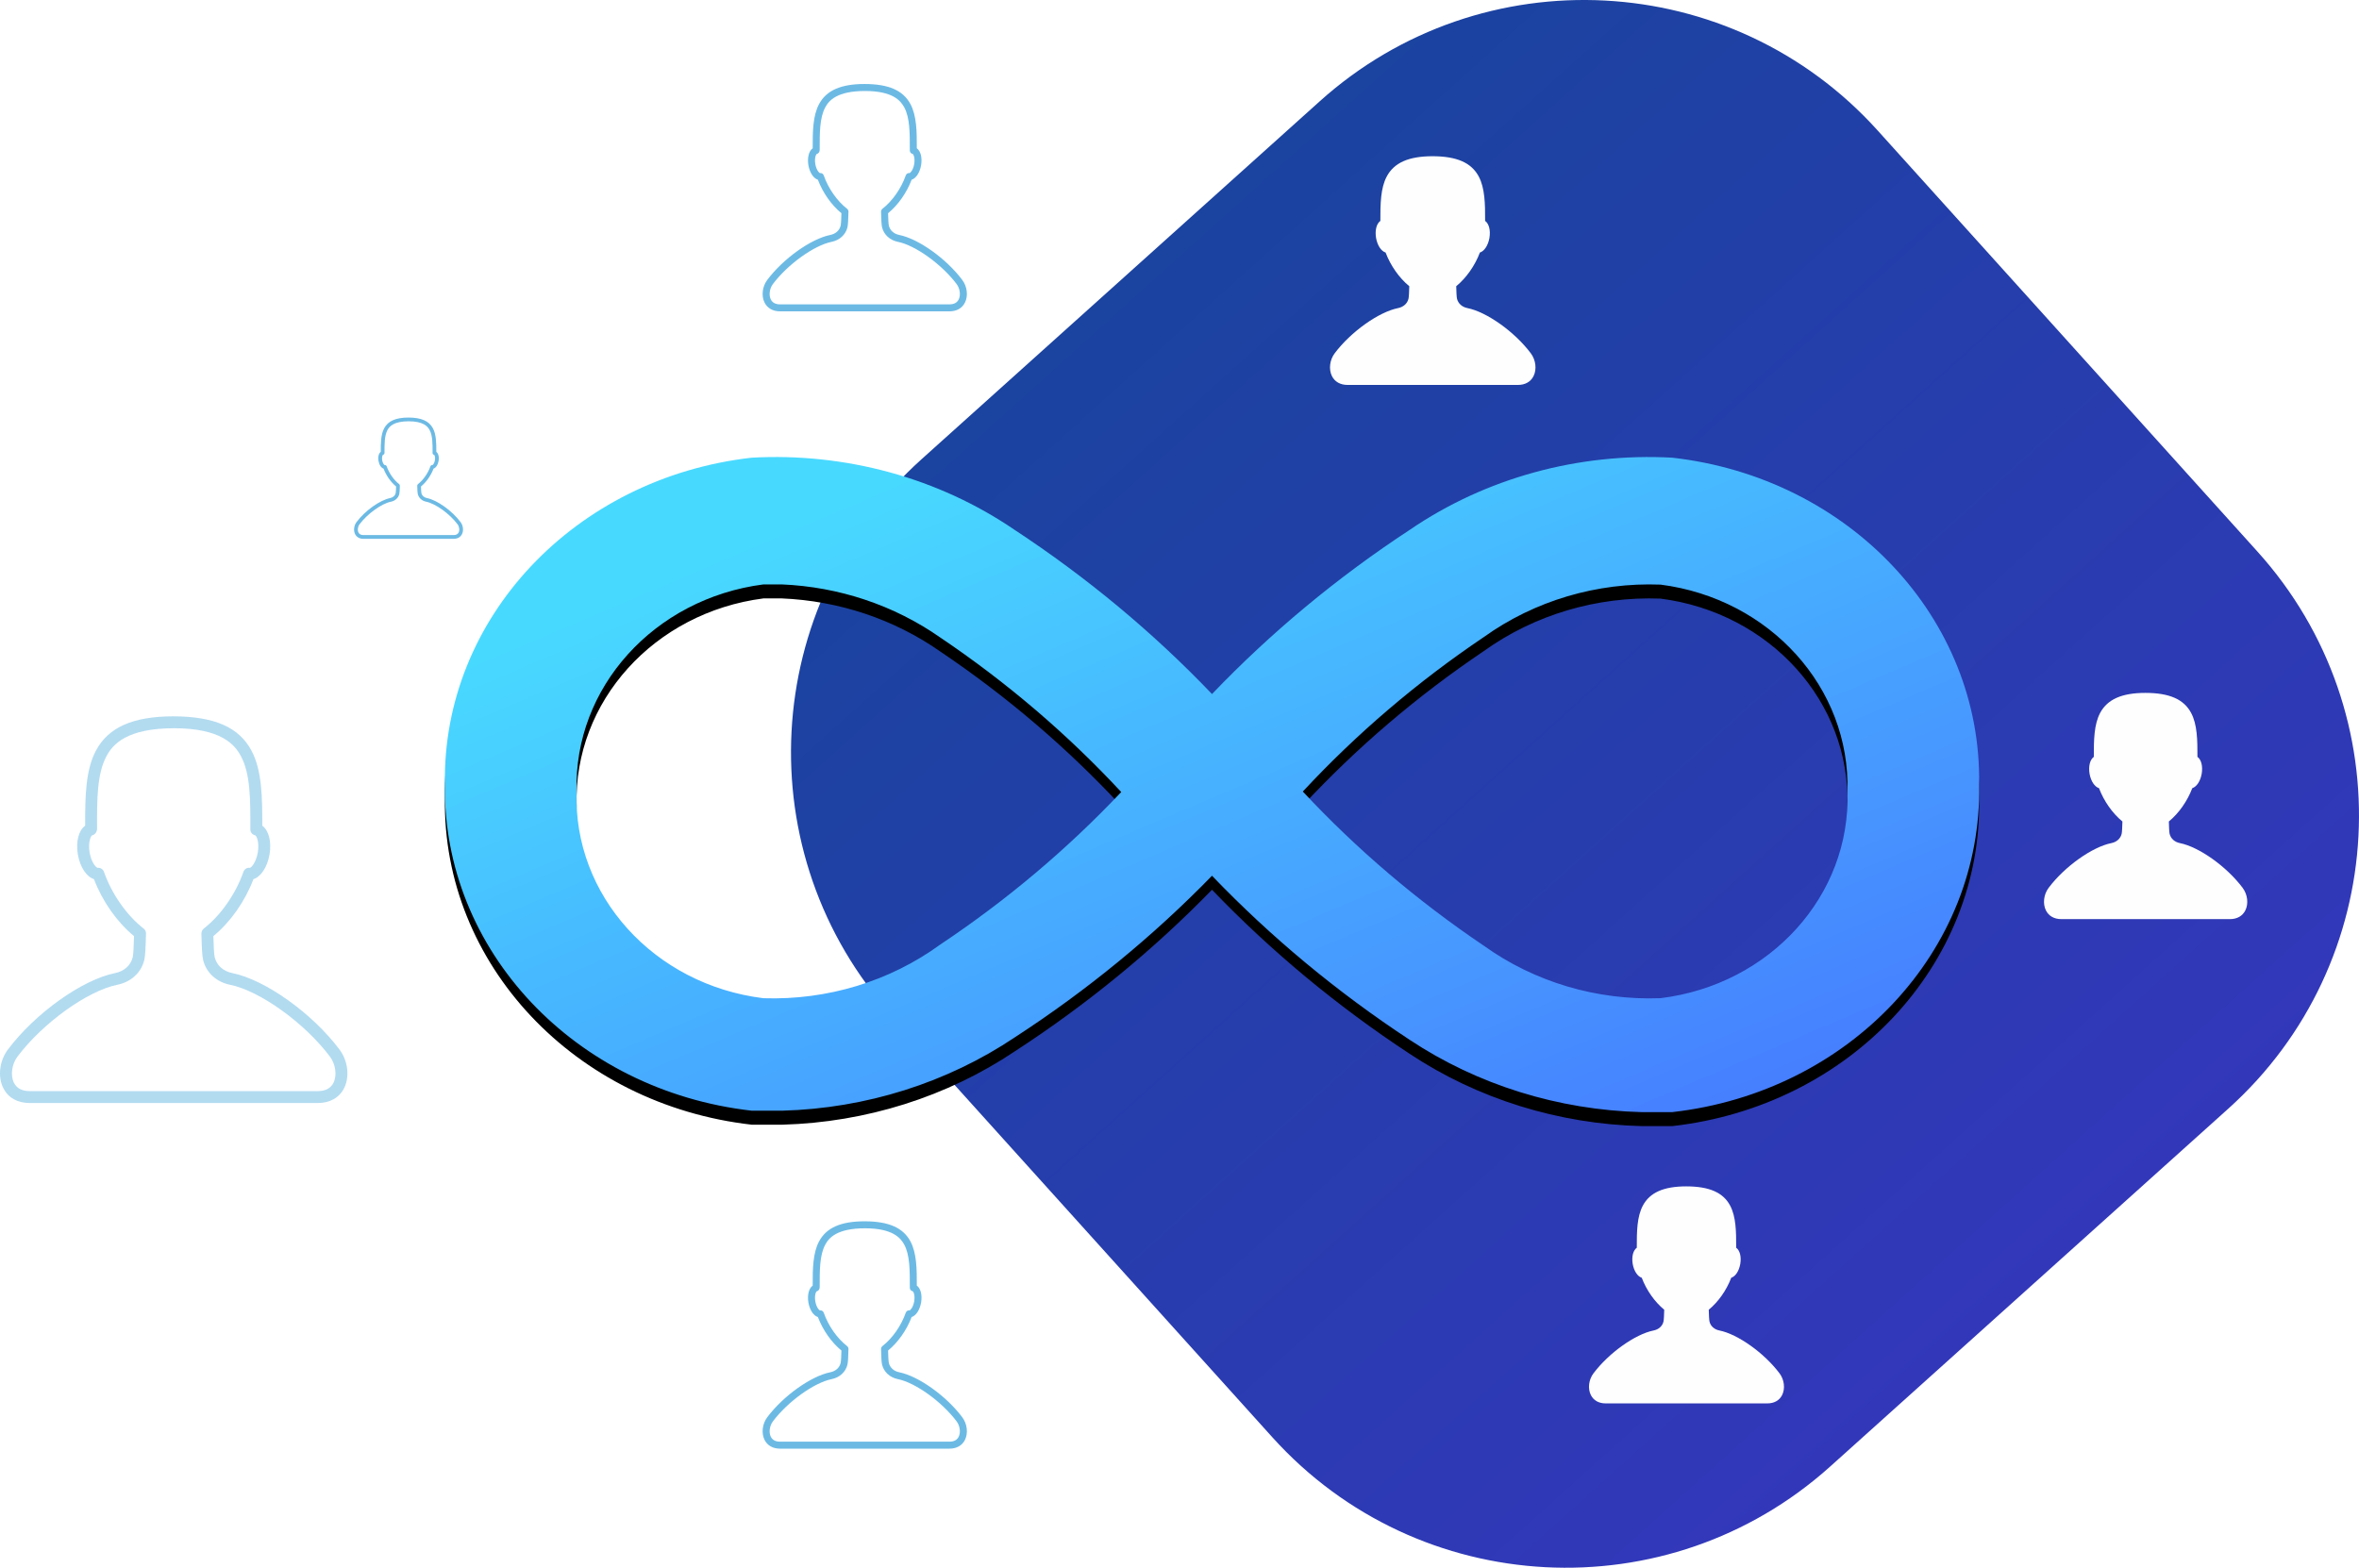 <?xml version="1.0" encoding="UTF-8"?>
<svg width="337px" height="224px" viewBox="0 0 337 224" version="1.1" xmlns="http://www.w3.org/2000/svg" xmlns:xlink="http://www.w3.org/1999/xlink">
    <!-- Generator: sketchtool 51.3 (57544) - http://www.bohemiancoding.com/sketch -->
    <title>E23079AB-C727-45E5-A2BF-E293DF719378</title>
    <desc>Created with sketchtool.</desc>
    <defs>
        <linearGradient x1="16.543%" y1="12.843%" x2="83.457%" y2="87.157%" id="linearGradient-1">
            <stop stop-color="#18449D" offset="0%"></stop>
            <stop stop-color="#3536BD" offset="100%"></stop>
        </linearGradient>
        <linearGradient x1="22.936%" y1="10.861%" x2="103.893%" y2="91.79%" id="linearGradient-2">
            <stop stop-color="#48D9FF" offset="0%"></stop>
            <stop stop-color="#4677FF" offset="100%"></stop>
        </linearGradient>
        <path d="M238.896,53.394 C225.491,52.658 212.232,56.3 201.417,63.688 C191.056,70.484 181.569,78.362 173.144,87.167 C164.732,78.364 155.261,70.487 144.914,63.688 C134.084,56.298 120.81,52.656 107.392,53.394 C82.076,56.262 63.168,76.394 63.557,100.065 C63.19,123.722 82.093,143.83 107.392,146.697 C108.795,146.697 110.197,146.697 111.775,146.697 C123.733,146.362 135.307,142.705 145.002,136.198 C155.285,129.512 164.725,121.773 173.144,113.127 C181.568,121.906 191.039,129.769 201.373,136.565 C211.064,142.998 222.604,146.597 234.512,146.9 C235.959,146.9 237.362,146.9 238.896,146.9 C264.28,144.026 283.211,123.799 282.73,100.065 C283.12,76.394 264.212,56.262 238.896,53.394 Z M134.315,122.964 C127.11,128.213 118.178,130.925 109.068,130.628 C93.408,128.706 81.858,115.923 82.374,101.085 C81.937,86.265 93.443,73.513 109.068,71.5 L111.654,71.5 C119.845,71.837 127.739,74.478 134.315,79.082 C143.813,85.481 152.491,92.892 160.176,101.167 C152.463,109.332 143.787,116.645 134.315,122.964 Z M237.223,130.62 C228.134,130.967 219.203,128.315 211.976,123.125 C202.489,116.733 193.813,109.341 186.115,101.095 C193.8,92.826 202.478,85.419 211.976,79.024 C219.204,73.837 228.135,71.186 237.223,71.53 C252.848,73.541 264.354,86.285 263.917,101.095 C264.433,115.924 252.883,128.699 237.223,130.62 Z" id="path-3"></path>
        <filter x="-3.2%" y="-5.3%" width="106.4%" height="115.0%" filterUnits="objectBoundingBox" id="filter-4">
            <feOffset dx="0" dy="2" in="SourceAlpha" result="shadowOffsetOuter1"></feOffset>
            <feGaussianBlur stdDeviation="2" in="shadowOffsetOuter1" result="shadowBlurOuter1"></feGaussianBlur>
            <feColorMatrix values="0 0 0 0 0   0 0 0 0 0   0 0 0 0 0  0 0 0 0.243 0" type="matrix" in="shadowBlurOuter1"></feColorMatrix>
        </filter>
    </defs>
    <g id="Page-1" stroke="none" stroke-width="1" fill="none" fill-rule="evenodd">
        <g id="all_cpop_size" transform="translate(-830, -1397)">
            <g id="img_block_3_unlimited" transform="translate(830, 1397)">
                <path d="M131.675,65.59 L188.529,14.476 C211.694,-6.351 247.382,-4.483 268.24,18.647 L322.502,78.82 C343.36,101.95 341.49,137.584 318.325,158.41 L261.471,209.524 C238.306,230.351 202.618,228.483 181.76,205.353 L127.498,145.18 C106.64,122.05 108.51,86.416 131.675,65.59 Z" id="Rectangle-Copy-2" fill="url(#linearGradient-1)"></path>
                <g id="noun_Infinity_1625098" transform="translate(0, 12)" fill-rule="nonzero">
                    <g id="Shape">
                        <use fill="black" fill-opacity="1" filter="url(#filter-4)" xlink:href="#path-3"></use>
                        <use fill="url(#linearGradient-2)" xlink:href="#path-3"></use>
                    </g>
                    <g id="noun_users_219078">
                        <g id="Group">
                            <path d="M33.192,127.036 C31.896,126.777 30.955,125.936 30.673,124.775 C30.565,124.346 30.519,123 30.484,121.755 C32.935,119.728 34.99,116.805 36.206,113.614 C37.267,113.276 38.174,111.926 38.506,110.096 C38.815,108.218 38.386,106.637 37.467,105.978 C37.474,101.901 37.431,98.07 35.92,95.24 C34.143,91.914 30.635,90.36 24.751,90.35 C18.995,90.36 15.486,91.914 13.71,95.24 C12.21,98.05 12.156,101.848 12.164,105.978 C11.244,106.637 10.815,108.22 11.126,110.109 C11.455,111.928 12.363,113.276 13.424,113.614 C14.64,116.805 16.695,119.728 19.146,121.755 C19.112,122.973 19.065,124.342 18.955,124.782 C18.674,125.936 17.733,126.777 16.437,127.036 C11.741,127.982 5.017,132.779 1.129,137.958 C-0.078,139.565 -0.349,141.83 0.47,143.469 C1.157,144.843 2.497,145.6 4.241,145.6 L45.389,145.6 C47.133,145.6 48.473,144.843 49.16,143.469 C49.979,141.83 49.708,139.565 48.5,137.958 C44.613,132.779 37.889,127.982 33.192,127.036 Z M47.638,142.709 C47.243,143.5 46.486,143.9 45.389,143.9 L4.241,143.9 C3.144,143.9 2.387,143.5 1.992,142.709 C1.467,141.659 1.681,140.054 2.49,138.977 C6.098,134.172 12.505,129.563 16.771,128.703 C18.703,128.318 20.174,126.968 20.606,125.19 C20.761,124.576 20.805,123.301 20.859,121.379 C20.866,121.111 20.745,120.853 20.532,120.687 C18.09,118.78 15.966,115.743 14.849,112.562 C14.729,112.217 14.407,111.993 14.05,111.993 C14.016,111.993 13.983,111.995 13.949,111.999 C13.766,111.991 13.074,111.319 12.802,109.82 C12.543,108.24 13.022,107.378 13.171,107.35 C13.574,107.275 13.867,106.826 13.866,106.416 C13.855,102.22 13.847,98.596 15.211,96.042 C16.123,94.334 18.105,92.061 24.875,92.05 C31.525,92.061 33.507,94.334 34.419,96.042 C35.783,98.596 35.775,102.22 35.764,106.514 C35.763,106.924 36.055,107.275 36.459,107.35 C36.608,107.378 37.087,108.24 36.83,109.807 C36.555,111.319 35.864,111.991 35.683,111.999 C35.291,111.933 34.912,112.186 34.78,112.562 C33.664,115.743 31.54,118.78 29.098,120.687 C28.885,120.853 28.765,121.159 28.773,121.429 C28.824,123.301 28.869,124.576 29.022,125.184 C29.456,126.968 30.926,128.318 32.858,128.703 C37.124,129.563 43.532,134.172 47.14,138.977 C47.949,140.054 48.163,141.659 47.638,142.709 Z" id="Shape-Copy" fill="#2A9BD7" opacity="0.36"></path>
                            <path d="M128.462,184.071 C127.7,183.919 127.147,183.424 126.981,182.742 C126.917,182.489 126.89,181.698 126.87,180.966 C128.311,179.774 129.519,178.055 130.234,176.179 C130.858,175.98 131.392,175.187 131.586,174.11 C131.768,173.006 131.516,172.076 130.975,171.689 C130.98,169.292 130.954,167.039 130.066,165.375 C129.021,163.419 126.958,162.506 123.499,162.5 C120.114,162.506 118.051,163.419 117.007,165.375 C116.125,167.028 116.093,169.261 116.098,171.689 C115.557,172.076 115.305,173.007 115.487,174.118 C115.681,175.188 116.215,175.98 116.839,176.179 C117.554,178.055 118.762,179.774 120.203,180.966 C120.183,181.682 120.156,182.487 120.091,182.746 C119.926,183.424 119.372,183.919 118.61,184.071 C115.849,184.627 111.895,187.448 109.61,190.493 C108.9,191.438 108.74,192.77 109.222,193.733 C109.626,194.541 110.413,194.986 111.439,194.986 L135.634,194.986 C136.659,194.986 137.447,194.541 137.851,193.733 C138.332,192.77 138.173,191.438 137.463,190.493 C135.177,187.448 131.224,184.627 128.462,184.071 Z M136.956,193.286 C136.724,193.752 136.279,193.987 135.634,193.987 L111.439,193.987 C110.794,193.987 110.349,193.752 110.116,193.286 C109.808,192.669 109.934,191.726 110.41,191.092 C112.531,188.267 116.299,185.557 118.807,185.051 C119.943,184.825 120.807,184.031 121.062,182.986 C121.153,182.625 121.179,181.875 121.21,180.745 C121.215,180.587 121.143,180.436 121.018,180.338 C119.582,179.217 118.333,177.431 117.677,175.561 C117.606,175.358 117.416,175.226 117.206,175.226 C117.187,175.226 117.167,175.227 117.147,175.23 C117.04,175.225 116.633,174.83 116.473,173.948 C116.32,173.019 116.602,172.513 116.69,172.496 C116.927,172.452 117.099,172.188 117.098,171.947 C117.092,169.479 117.087,167.349 117.889,165.847 C118.425,164.842 119.591,163.506 123.572,163.499 C127.482,163.506 128.647,164.842 129.184,165.847 C129.985,167.349 129.981,169.479 129.974,172.004 C129.974,172.245 130.146,172.452 130.383,172.496 C130.47,172.513 130.752,173.019 130.601,173.94 C130.44,174.83 130.033,175.225 129.927,175.23 C129.696,175.191 129.474,175.339 129.396,175.561 C128.74,177.431 127.49,179.217 126.054,180.338 C125.929,180.436 125.859,180.615 125.864,180.774 C125.894,181.875 125.92,182.625 126.01,182.982 C126.265,184.031 127.13,184.825 128.265,185.051 C130.774,185.557 134.542,188.267 136.663,191.092 C137.139,191.726 137.265,192.669 136.956,193.286 Z" id="Shape-Copy-3" fill="#2A9BD7" opacity="0.687"></path>
                            <path d="M128.462,21.571 C127.7,21.419 127.147,20.924 126.981,20.242 C126.917,19.989 126.89,19.198 126.87,18.466 C128.311,17.274 129.519,15.555 130.234,13.679 C130.858,13.48 131.392,12.687 131.586,11.61 C131.768,10.506 131.516,9.576 130.975,9.189 C130.98,6.792 130.954,4.539 130.066,2.875 C129.021,0.919 126.958,0.006 123.499,0 C120.114,0.006 118.051,0.919 117.007,2.875 C116.125,4.528 116.093,6.761 116.098,9.189 C115.557,9.576 115.305,10.507 115.487,11.618 C115.681,12.688 116.215,13.48 116.839,13.679 C117.554,15.555 118.762,17.274 120.203,18.466 C120.183,19.182 120.156,19.987 120.091,20.246 C119.926,20.924 119.372,21.419 118.61,21.571 C115.849,22.127 111.895,24.948 109.61,27.993 C108.9,28.938 108.74,30.27 109.222,31.233 C109.626,32.041 110.413,32.486 111.439,32.486 L135.634,32.486 C136.659,32.486 137.447,32.041 137.851,31.233 C138.332,30.27 138.173,28.938 137.463,27.993 C135.177,24.948 131.224,22.127 128.462,21.571 Z M136.956,30.786 C136.724,31.252 136.279,31.487 135.634,31.487 L111.439,31.487 C110.794,31.487 110.349,31.252 110.116,30.786 C109.808,30.169 109.934,29.226 110.41,28.592 C112.531,25.767 116.299,23.057 118.807,22.551 C119.943,22.325 120.807,21.531 121.062,20.486 C121.153,20.125 121.179,19.375 121.21,18.245 C121.215,18.087 121.143,17.936 121.018,17.838 C119.582,16.717 118.333,14.931 117.677,13.061 C117.606,12.858 117.416,12.726 117.206,12.726 C117.187,12.726 117.167,12.727 117.147,12.73 C117.04,12.725 116.633,12.33 116.473,11.448 C116.32,10.519 116.602,10.013 116.69,9.996 C116.927,9.952 117.099,9.688 117.098,9.447 C117.092,6.979 117.087,4.849 117.889,3.347 C118.425,2.342 119.591,1.006 123.572,0.999 C127.482,1.006 128.647,2.342 129.184,3.347 C129.985,4.849 129.981,6.979 129.974,9.504 C129.974,9.745 130.146,9.952 130.383,9.996 C130.47,10.013 130.752,10.519 130.601,11.44 C130.44,12.33 130.033,12.725 129.927,12.73 C129.696,12.691 129.474,12.839 129.396,13.061 C128.74,14.931 127.49,16.717 126.054,17.838 C125.929,17.936 125.859,18.115 125.864,18.274 C125.894,19.375 125.92,20.125 126.01,20.482 C126.265,21.531 127.13,22.325 128.265,22.551 C130.774,23.057 134.542,25.767 136.663,28.592 C137.139,29.226 137.265,30.169 136.956,30.786 Z" id="Shape-Copy-4" fill="#2A9BD7" opacity="0.687"></path>
                            <path d="M60.991,59.165 C60.584,59.084 60.289,58.82 60.201,58.456 C60.167,58.321 60.152,57.899 60.141,57.509 C60.91,56.873 61.554,55.956 61.936,54.956 C62.269,54.85 62.553,54.427 62.657,53.852 C62.754,53.264 62.619,52.768 62.331,52.561 C62.333,51.283 62.32,50.081 61.846,49.194 C61.289,48.151 60.189,47.663 58.344,47.66 C56.538,47.663 55.438,48.151 54.881,49.194 C54.411,50.075 54.394,51.266 54.396,52.561 C54.108,52.768 53.973,53.264 54.071,53.857 C54.174,54.427 54.459,54.85 54.792,54.956 C55.173,55.956 55.817,56.873 56.586,57.509 C56.575,57.891 56.561,58.32 56.526,58.458 C56.438,58.82 56.143,59.084 55.736,59.165 C54.264,59.462 52.155,60.966 50.936,62.59 C50.557,63.094 50.472,63.804 50.729,64.318 C50.945,64.749 51.365,64.986 51.912,64.986 L64.816,64.986 C65.363,64.986 65.783,64.749 65.998,64.318 C66.255,63.804 66.17,63.094 65.791,62.59 C64.572,60.966 62.464,59.462 60.991,59.165 Z M65.521,64.08 C65.397,64.328 65.16,64.453 64.816,64.453 L51.912,64.453 C51.568,64.453 51.33,64.328 51.206,64.08 C51.042,63.751 51.109,63.247 51.363,62.91 C52.494,61.403 54.503,59.957 55.841,59.687 C56.447,59.567 56.908,59.144 57.044,58.586 C57.092,58.393 57.106,57.994 57.123,57.391 C57.125,57.307 57.087,57.226 57.021,57.174 C56.255,56.576 55.589,55.623 55.239,54.626 C55.201,54.518 55.1,54.447 54.988,54.447 C54.977,54.447 54.967,54.448 54.956,54.449 C54.899,54.447 54.682,54.236 54.596,53.766 C54.515,53.271 54.665,53 54.712,52.991 C54.839,52.968 54.93,52.827 54.93,52.698 C54.927,51.383 54.924,50.246 55.352,49.445 C55.638,48.91 56.259,48.197 58.383,48.193 C60.468,48.197 61.089,48.91 61.375,49.445 C61.803,50.246 61.801,51.383 61.797,52.729 C61.797,52.858 61.889,52.968 62.015,52.991 C62.062,53 62.212,53.271 62.131,53.762 C62.045,54.236 61.828,54.447 61.772,54.449 C61.649,54.429 61.53,54.508 61.489,54.626 C61.139,55.623 60.472,56.576 59.707,57.174 C59.64,57.226 59.602,57.322 59.605,57.407 C59.621,57.994 59.635,58.393 59.683,58.584 C59.819,59.144 60.28,59.567 60.886,59.687 C62.224,59.957 64.233,61.403 65.365,62.91 C65.618,63.247 65.686,63.751 65.521,64.08 Z" id="Shape-Copy-5" fill="#2A9BD7" opacity="0.687"></path>
                            <path d="M245.629,178.1 C244.902,177.955 244.374,177.483 244.215,176.831 C244.155,176.59 244.129,175.835 244.109,175.136 C245.485,173.998 246.638,172.358 247.32,170.567 C247.916,170.377 248.425,169.62 248.611,168.593 C248.785,167.539 248.544,166.651 248.028,166.281 C248.032,163.993 248.008,161.843 247.16,160.255 C246.163,158.388 244.194,157.516 240.891,157.51 C237.661,157.516 235.692,158.388 234.695,160.255 C233.853,161.832 233.822,163.964 233.827,166.281 C233.311,166.651 233.07,167.54 233.244,168.6 C233.429,169.621 233.938,170.377 234.534,170.567 C235.217,172.358 236.37,173.998 237.746,175.136 C237.726,175.82 237.7,176.588 237.639,176.835 C237.481,177.483 236.953,177.955 236.225,178.1 C233.589,178.631 229.816,181.324 227.634,184.23 C226.956,185.132 226.804,186.403 227.264,187.323 C227.649,188.094 228.401,188.519 229.38,188.519 L252.474,188.519 C253.453,188.519 254.205,188.094 254.591,187.323 C255.05,186.403 254.898,185.132 254.221,184.23 C252.039,181.324 248.265,178.631 245.629,178.1 Z" id="Shape-Copy-8" fill="#FEFEFE"></path>
                            <path d="M311.42,108.465 C310.662,108.313 310.112,107.821 309.946,107.142 C309.883,106.89 309.856,106.103 309.836,105.374 C311.27,104.189 312.472,102.478 313.184,100.612 C313.805,100.414 314.335,99.624 314.529,98.553 C314.71,97.455 314.459,96.529 313.921,96.144 C313.926,93.758 313.9,91.517 313.016,89.861 C311.977,87.915 309.924,87.006 306.482,87 C303.114,87.006 301.061,87.915 300.021,89.861 C299.144,91.505 299.112,93.727 299.117,96.144 C298.579,96.529 298.328,97.455 298.51,98.561 C298.702,99.625 299.233,100.414 299.854,100.612 C300.566,102.478 301.768,104.189 303.202,105.374 C303.182,106.087 303.155,106.889 303.09,107.146 C302.926,107.821 302.376,108.313 301.617,108.465 C298.869,109.018 294.935,111.825 292.661,114.855 C291.954,115.795 291.796,117.121 292.275,118.079 C292.677,118.883 293.461,119.326 294.481,119.326 L318.556,119.326 C319.577,119.326 320.361,118.883 320.763,118.079 C321.242,117.121 321.083,115.795 320.377,114.855 C318.103,111.825 314.169,109.018 311.42,108.465 Z" id="Shape-Copy-15" fill="#FEFEFE"></path>
                            <path d="M209.633,32.02 C208.866,31.867 208.31,31.369 208.143,30.683 C208.079,30.428 208.051,29.632 208.031,28.896 C209.481,27.697 210.696,25.968 211.415,24.081 C212.043,23.881 212.579,23.083 212.776,22 C212.958,20.889 212.705,19.954 212.161,19.564 C212.165,17.153 212.14,14.887 211.246,13.213 C210.195,11.245 208.12,10.327 204.64,10.321 C201.235,10.327 199.16,11.245 198.109,13.213 C197.222,14.875 197.19,17.121 197.195,19.564 C196.651,19.954 196.397,20.89 196.581,22.008 C196.776,23.084 197.312,23.881 197.94,24.081 C198.659,25.968 199.875,27.697 201.325,28.896 C201.304,29.616 201.277,30.426 201.212,30.687 C201.046,31.369 200.489,31.867 199.722,32.02 C196.944,32.579 192.967,35.417 190.668,38.48 C189.954,39.43 189.794,40.77 190.278,41.739 C190.684,42.552 191.477,43 192.508,43 L216.847,43 C217.879,43 218.671,42.552 219.077,41.739 C219.562,40.77 219.401,39.43 218.687,38.48 C216.388,35.417 212.411,32.579 209.633,32.02 Z" id="Shape-Copy-16" fill="#FEFEFE"></path>
                        </g>
                    </g>
                </g>
            </g>
        </g>
    </g>
</svg>